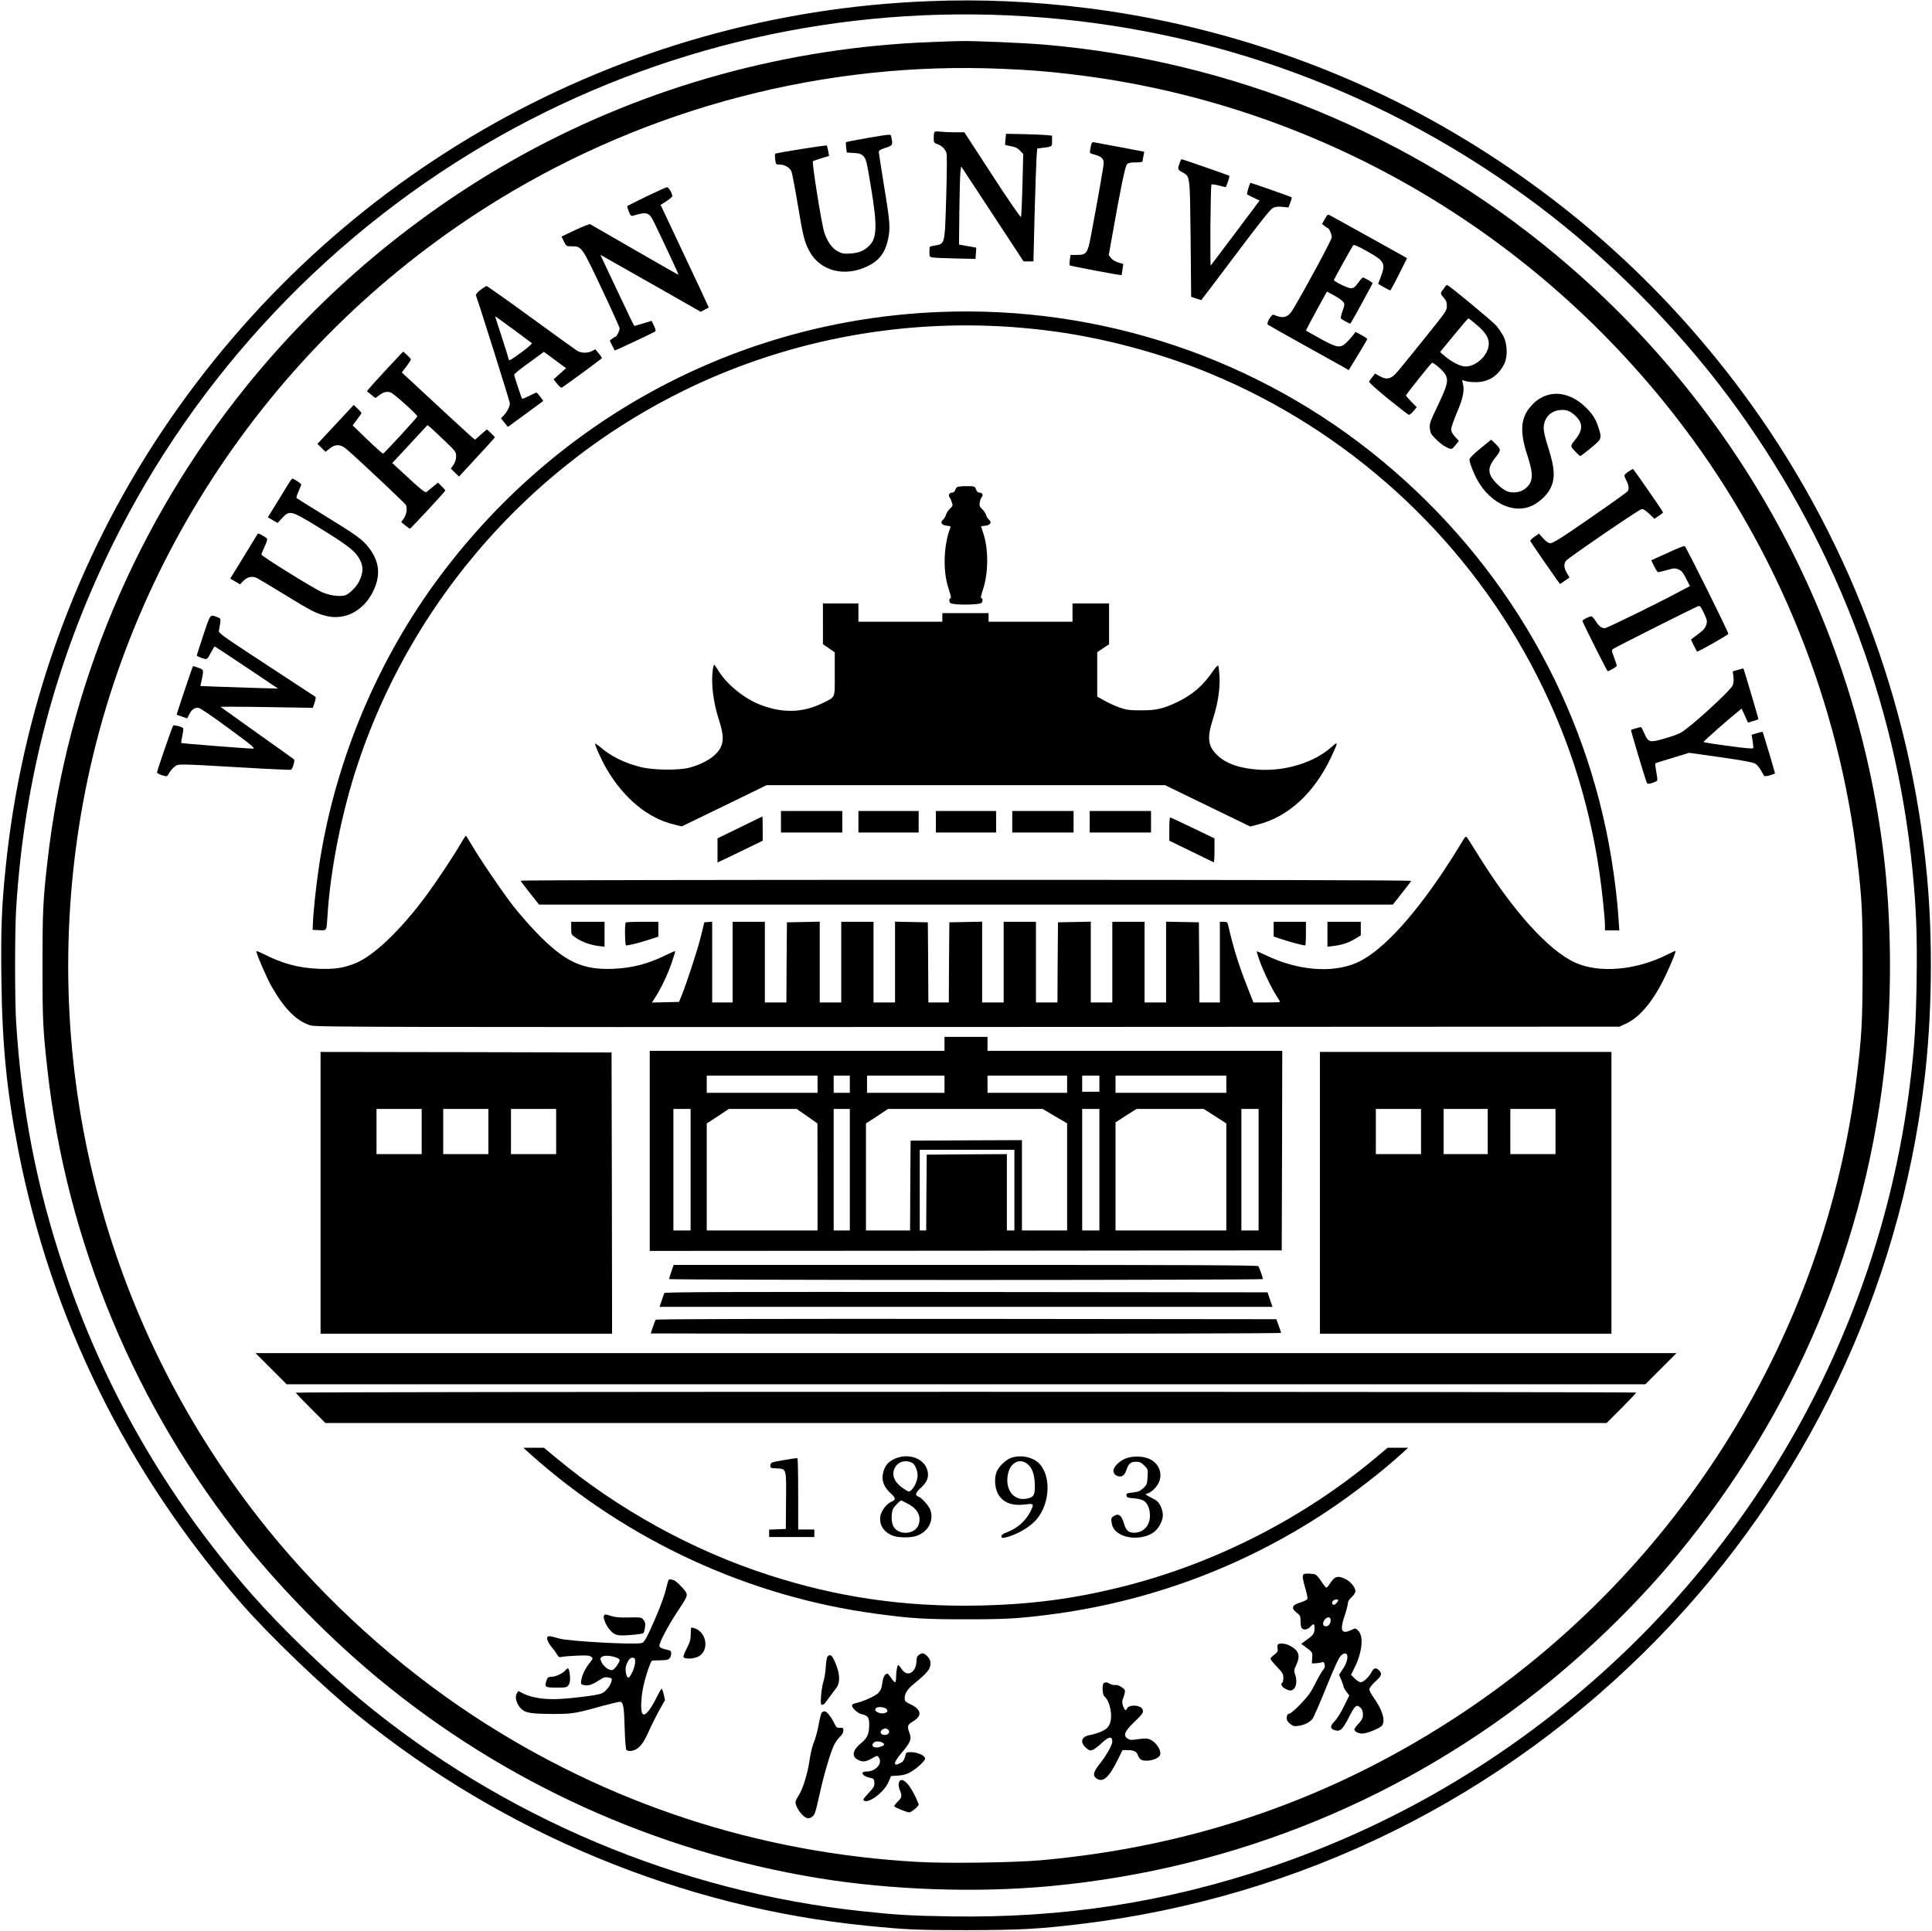 <?xml version="1.0" standalone="no"?>
<!DOCTYPE svg PUBLIC "-//W3C//DTD SVG 20010904//EN"
 "http://www.w3.org/TR/2001/REC-SVG-20010904/DTD/svg10.dtd">
<svg version="1.0" xmlns="http://www.w3.org/2000/svg"
 width="1796pt" height="1795pt" viewBox="0 0 1796 1795"
 preserveAspectRatio="xMidYMid meet">

<g transform="translate(0,1795) scale(0.1,-0.1)"
fill="#000000" stroke="none">
<path d="M8633 17939 c-2880 -112 -5512 -1586 -7121 -3989 -812 -1213 -1315
-2618 -1461 -4080 -36 -355 -44 -568 -38 -1022 7 -613 50 -1043 157 -1593 306
-1567 1008 -2992 2076 -4215 259 -297 755 -773 1081 -1037 1354 -1099 3023
-1789 4733 -1957 371 -37 463 -41 925 -41 491 1 667 10 1050 56 2057 246 3931
1172 5380 2660 1372 1409 2239 3226 2474 5184 71 589 80 1295 25 1895 -149
1631 -749 3202 -1722 4510 -749 1007 -1669 1826 -2757 2452 -1004 579 -2161
966 -3325 1112 -502 63 -983 85 -1477 65z m892 -140 c1738 -107 3374 -710
4770 -1758 655 -492 1286 -1126 1772 -1778 966 -1296 1557 -2816 1712 -4408
35 -354 44 -603 38 -1019 -6 -406 -19 -615 -62 -964 -272 -2210 -1384 -4248
-3102 -5683 -847 -708 -1795 -1241 -2833 -1594 -977 -331 -1934 -479 -2985
-462 -375 6 -502 14 -820 48 -1698 180 -3344 874 -4660 1965 -331 274 -754
684 -1021 989 -790 904 -1371 1914 -1744 3035 -250 748 -389 1467 -440 2275
-13 206 -13 842 0 1055 73 1191 367 2307 888 3370 784 1598 2056 2943 3612
3817 1484 833 3169 1218 4875 1112z"/>
<path d="M8659 17559 c-1331 -49 -2637 -409 -3795 -1044 -981 -539 -1867
-1281 -2572 -2154 -1027 -1271 -1668 -2801 -1851 -4421 -41 -357 -46 -466 -46
-970 0 -503 4 -589 46 -965 178 -1605 820 -3142 1846 -4418 346 -428 792 -880
1228 -1241 1168 -968 2575 -1607 4085 -1856 682 -112 1479 -140 2170 -75 1714
162 3309 817 4641 1905 418 342 836 755 1173 1162 1105 1333 1773 2925 1945
4638 60 595 53 1295 -19 1890 -265 2173 -1350 4158 -3047 5572 -1346 1122
-3002 1802 -4753 1953 -186 16 -655 36 -780 33 -41 0 -163 -4 -271 -9z m661
-249 c260 -11 408 -23 645 -51 2261 -267 4314 -1454 5697 -3294 875 -1165
1434 -2559 1603 -4003 45 -382 50 -493 50 -1007 -1 -512 -8 -638 -56 -1025
-296 -2384 -1634 -4548 -3644 -5892 -1192 -798 -2503 -1257 -3950 -1384 -249
-21 -857 -30 -1125 -15 -1491 82 -2894 542 -4135 1356 -708 465 -1379 1073
-1912 1732 -1489 1840 -2123 4201 -1758 6543 374 2400 1806 4541 3895 5822
1408 863 3050 1290 4690 1218z"/>
<path d="M8688 16724 c-5 -4 -8 -29 -8 -55 0 -45 2 -48 34 -59 38 -12 70 -43
84 -80 6 -16 5 -166 -2 -411 -14 -457 -8 -435 -118 -454 -38 -6 -38 -6 -38
-55 0 -48 1 -49 33 -54 17 -3 114 -7 214 -9 l181 -4 4 51 c2 28 4 52 3 53 0 1
-37 8 -80 15 l-80 14 3 311 c2 171 7 335 10 364 l7 52 290 -441 290 -442 46 0
46 0 11 448 c7 246 15 482 18 524 l6 77 46 6 c95 12 92 10 92 64 l0 50 -52 5
c-29 3 -126 7 -214 9 l-162 3 -5 -51 c-3 -27 -4 -51 -3 -52 2 -2 27 -7 57 -13
40 -7 61 -18 82 -41 l29 -31 -7 -287 c-4 -157 -10 -291 -14 -298 -4 -7 -119
161 -266 387 l-260 400 -91 0 c-50 0 -111 3 -135 6 -24 3 -47 2 -51 -2z"/>
<path d="M8058 16666 c-104 -18 -190 -35 -193 -38 -3 -2 -2 -25 1 -50 l6 -46
64 -4 c53 -3 69 -9 91 -30 24 -25 30 -48 69 -285 61 -364 57 -478 -18 -550
-50 -47 -93 -64 -172 -70 -61 -4 -77 -1 -116 19 -55 28 -102 95 -129 182 -25
83 -115 646 -104 656 4 4 40 17 79 29 l71 21 -8 47 c-5 25 -11 48 -13 50 -6 6
-469 -68 -479 -76 -4 -4 -4 -28 -1 -54 7 -46 7 -47 43 -47 46 0 94 -29 109
-66 6 -16 32 -150 57 -299 49 -299 63 -353 108 -438 99 -187 328 -247 544
-141 106 51 162 125 189 252 21 104 18 156 -36 482 -27 167 -50 314 -50 325 0
17 12 25 63 41 67 22 69 26 52 102 -6 27 4 27 -227 -12z"/>
<path d="M10146 16613 c-3 -10 -8 -34 -11 -53 -6 -35 -6 -36 42 -48 61 -17 83
-37 83 -77 0 -28 -54 -335 -121 -690 -28 -149 -40 -165 -127 -165 l-60 0 -7
-46 c-3 -25 -4 -48 -1 -51 7 -7 477 -95 482 -91 1 2 6 26 9 54 l7 50 -48 14
c-28 9 -55 26 -67 42 l-20 27 33 183 c78 444 119 640 136 659 13 15 31 19 81
19 34 0 63 3 63 8 1 4 5 26 9 49 l8 42 -51 10 c-28 6 -125 24 -216 41 -91 16
-177 33 -192 36 -20 4 -28 1 -32 -13z"/>
<path d="M10970 16445 c-25 -66 -24 -72 18 -95 77 -43 73 -17 80 -620 l5 -539
45 -16 c25 -8 47 -15 49 -15 1 0 145 189 318 420 220 293 324 424 347 436 24
12 46 15 89 11 l56 -6 18 45 c9 25 15 47 12 50 -4 4 -374 134 -382 134 -7 0
-37 -101 -32 -107 3 -2 30 -17 61 -31 l55 -27 -224 -299 c-124 -165 -227 -302
-230 -305 -3 -3 -4 164 -3 371 2 207 6 379 9 383 4 3 34 -1 67 -9 33 -9 62
-16 65 -16 7 0 40 100 35 106 -5 4 -436 154 -444 154 -2 0 -9 -11 -14 -25z"/>
<path d="M6010 16124 c-95 -47 -176 -87 -178 -89 -3 -3 3 -25 13 -51 13 -33
22 -44 34 -41 144 42 155 38 212 -82 114 -237 219 -464 217 -466 -2 -1 -185
103 -408 232 -223 129 -410 236 -415 239 -6 2 -68 -22 -138 -55 l-127 -60 22
-46 c22 -44 23 -45 71 -45 95 0 94 1 280 -393 92 -194 167 -361 167 -370 0
-21 -27 -77 -38 -77 -4 0 -18 -9 -31 -19 l-23 -18 22 -44 c12 -24 23 -45 25
-47 3 -3 368 168 378 178 5 4 -2 27 -14 52 l-22 45 -76 -23 c-42 -13 -79 -24
-82 -24 -6 0 -23 35 -213 438 l-105 223 62 -35 c34 -19 244 -138 466 -264
l405 -231 37 20 38 19 -19 42 c-10 24 -111 239 -224 478 l-205 435 55 35 c29
19 54 40 54 47 0 25 -34 83 -49 82 -9 0 -95 -39 -191 -85z"/>
<path d="M12316 15914 l-26 -46 23 -19 c12 -10 25 -18 29 -19 13 0 38 -58 38
-86 0 -22 -216 -425 -354 -660 -50 -87 -93 -101 -186 -60 -19 8 -70 -79 -55
-92 6 -5 162 -93 347 -196 186 -103 353 -196 372 -207 l34 -20 86 141 c47 77
86 144 86 148 0 4 -24 21 -54 37 l-55 29 -22 -29 c-13 -17 -40 -47 -60 -67
-57 -58 -88 -54 -245 33 -71 40 -131 73 -133 75 -2 2 41 84 95 183 l99 180 69
-37 c37 -20 75 -47 84 -60 13 -20 12 -28 -7 -82 -12 -33 -19 -65 -16 -70 7
-11 85 -53 89 -48 13 17 206 370 206 375 0 8 -79 53 -92 53 -3 0 -23 -22 -43
-50 -30 -41 -42 -50 -67 -50 -29 0 -158 63 -158 77 0 6 158 289 178 321 7 10
37 -2 132 -55 161 -90 173 -112 126 -237 l-25 -65 53 -31 c30 -16 56 -30 60
-30 3 0 40 67 81 150 l75 149 -43 25 c-43 25 -634 353 -674 374 -19 11 -24 8
-47 -34z"/>
<path d="M13435 15286 c-51 -70 -50 -62 -16 -101 25 -28 31 -45 31 -80 0 -41
-8 -54 -192 -282 -280 -348 -287 -356 -316 -375 -36 -24 -69 -22 -118 6 l-41
23 -25 -31 c-13 -17 -27 -36 -31 -43 -4 -7 62 -67 174 -158 100 -81 187 -149
194 -151 7 -3 27 12 44 33 l31 37 -50 51 c-28 28 -50 54 -50 58 0 9 227 294
241 303 14 8 107 -73 126 -109 29 -57 19 -96 -67 -279 -76 -158 -82 -175 -78
-220 4 -42 12 -56 49 -94 46 -47 86 -76 130 -93 24 -9 30 -6 59 30 l32 40 -36
39 c-24 26 -36 50 -36 69 0 15 25 88 56 161 58 137 70 204 51 272 -7 27 -7 27
20 17 16 -6 60 -12 99 -12 118 -1 208 55 266 166 34 65 32 183 -4 257 -15 30
-46 76 -68 102 -39 44 -442 378 -457 378 -5 0 -13 -6 -18 -14z m293 -357 c78
-65 112 -118 112 -174 0 -109 -130 -226 -233 -211 -47 7 -123 49 -181 99 l-39
34 129 157 c70 86 131 156 134 156 3 0 39 -27 78 -61z"/>
<path d="M4466 15254 c-27 -20 -45 -42 -42 -49 27 -71 316 -990 316 -1005 0
-28 -26 -79 -57 -112 l-26 -27 32 -40 32 -40 165 120 164 121 -27 39 c-16 21
-32 39 -36 39 -4 0 -35 -14 -68 -31 -34 -17 -63 -28 -65 -26 -7 6 -74 210 -74
223 0 7 48 47 108 90 59 43 121 88 137 100 l31 23 103 -76 103 -76 -58 -52
-58 -52 33 -41 c21 -27 37 -39 45 -35 27 16 367 266 371 272 2 4 -11 24 -29
45 l-32 39 -31 -17 c-42 -21 -101 -20 -138 3 -16 10 -210 149 -430 310 -220
160 -405 291 -411 291 -6 0 -32 -16 -58 -36z m334 -387 c74 -55 139 -103 144
-107 4 -5 -35 -40 -89 -80 -99 -73 -125 -88 -125 -74 0 5 -29 98 -64 206 l-64
198 32 -22 c17 -12 92 -67 166 -121z"/>
<path d="M8725 15049 c-1869 -77 -3576 -997 -4685 -2524 -562 -775 -942 -1710
-1079 -2660 -24 -163 -49 -402 -52 -495 l-3 -65 62 -3 c72 -3 67 -12 77 143
27 424 134 962 281 1402 554 1662 1819 3006 3441 3654 986 394 2071 517 3133
353 448 -69 942 -207 1355 -379 1273 -528 2331 -1489 2979 -2704 325 -610 534
-1245 635 -1936 23 -156 51 -425 51 -491 l0 -44 66 0 67 0 -7 108 c-10 159
-33 354 -66 559 -234 1440 -985 2747 -2125 3693 -1151 957 -2623 1452 -4130
1389z"/>
<path d="M3600 14524 c-80 -86 -155 -169 -167 -184 l-22 -27 39 -32 40 -32 33
25 c42 32 76 40 111 26 30 -11 246 -206 246 -221 0 -9 -306 -342 -319 -347 -4
-1 -69 57 -145 130 l-138 133 41 54 c23 30 41 57 41 61 0 3 -16 22 -36 41
l-36 34 -66 -71 c-37 -39 -113 -120 -169 -181 l-102 -110 38 -37 37 -37 39 31
c54 43 100 41 155 -5 91 -76 548 -506 554 -521 13 -34 5 -86 -19 -122 l-25
-36 37 -31 c21 -16 40 -30 44 -30 8 0 329 346 329 355 0 3 -16 21 -35 40 l-34
33 -47 -39 c-25 -21 -52 -43 -59 -48 -13 -10 -50 20 -249 205 l-69 64 164 177
163 176 36 -30 c19 -17 79 -73 133 -125 93 -89 97 -95 97 -136 0 -28 -8 -54
-24 -78 l-25 -36 38 -37 38 -37 166 180 c92 98 167 182 167 185 0 3 -17 21
-37 40 l-37 34 -55 -48 -55 -48 -31 25 c-26 22 -342 313 -573 529 l-77 71 43
56 c23 31 42 60 42 66 0 7 -66 71 -73 71 -1 0 -67 -71 -147 -156z"/>
<path d="M14383 14276 c-60 -19 -107 -51 -152 -103 -96 -108 -105 -236 -33
-455 61 -185 56 -253 -23 -314 -42 -31 -107 -41 -159 -24 -50 16 -140 101
-160 151 -22 54 -10 95 49 170 51 66 51 70 -8 128 l-35 33 -101 -82 c-60 -49
-101 -90 -101 -101 0 -37 54 -167 97 -231 120 -182 310 -267 465 -208 66 24
148 93 182 154 56 96 53 196 -14 403 -23 71 -40 142 -40 169 0 96 61 164 154
172 61 5 98 -10 150 -63 60 -60 59 -124 -3 -203 -56 -71 -56 -67 -10 -117 23
-25 45 -45 49 -45 5 0 49 34 99 75 100 83 102 86 75 176 -24 80 -50 126 -106
185 -114 120 -252 168 -375 130z"/>
<path d="M15137 13565 c-20 -14 -37 -30 -37 -36 0 -5 9 -27 20 -49 21 -40 25
-76 12 -96 -7 -12 -284 -207 -539 -380 -100 -68 -162 -104 -180 -104 -19 0
-38 13 -67 44 l-40 45 -43 -30 c-27 -19 -41 -35 -36 -42 11 -19 203 -298 240
-349 l35 -48 44 30 44 31 -27 47 c-25 46 -27 77 -6 108 18 25 667 469 700 479
18 5 33 -4 73 -41 l50 -47 40 27 c22 14 40 29 40 32 0 8 -274 404 -280 404 -3
0 -22 -11 -43 -25z"/>
<path d="M2697 13476 c-9 -13 -59 -94 -111 -180 l-96 -155 45 -27 46 -26 42
46 c70 74 80 72 339 -87 250 -154 324 -208 367 -273 51 -77 53 -142 9 -230
-26 -53 -95 -120 -133 -130 -53 -13 -148 1 -215 32 -90 42 -560 334 -560 348
0 6 14 40 30 75 20 42 27 67 21 75 -12 14 -80 51 -84 45 -2 -2 -24 -38 -49
-79 -25 -41 -81 -134 -126 -207 l-82 -132 46 -27 45 -27 30 31 c39 40 86 49
129 27 18 -9 132 -78 254 -152 245 -151 291 -175 386 -199 175 -45 350 46 439
229 73 149 59 281 -46 412 -56 71 -115 113 -403 290 -140 86 -259 160 -263
164 -4 4 4 32 18 62 13 30 25 59 25 65 0 9 -69 54 -83 54 -2 0 -12 -11 -20
-24z"/>
<path d="M8893 13418 c-6 -7 -13 -21 -16 -30 -4 -10 -16 -18 -27 -18 -24 0
-37 -24 -23 -43 6 -6 15 -27 21 -46 11 -31 10 -35 -18 -61 -16 -15 -32 -40
-36 -56 -4 -16 -17 -36 -28 -46 -30 -24 -11 -52 38 -56 31 -3 36 -6 30 -20
-26 -62 -46 -162 -51 -257 -6 -124 6 -224 41 -327 12 -37 19 -68 15 -68 -17 0
-19 -35 -3 -47 27 -20 268 -18 288 2 15 15 12 45 -4 45 -5 0 2 33 16 73 53
154 55 384 4 531 -11 33 -20 60 -20 62 0 2 16 4 36 6 49 4 68 32 38 56 -11 10
-24 29 -27 44 -4 14 -20 39 -36 54 -25 23 -28 33 -23 63 3 20 11 42 18 49 18
17 6 42 -20 42 -15 0 -25 9 -33 30 -11 30 -12 30 -91 30 -52 0 -83 -4 -89 -12z"/>
<path d="M15565 12838 c-49 -22 -118 -53 -153 -69 l-62 -28 27 -55 c15 -31 32
-56 37 -56 5 0 42 9 82 20 66 19 76 19 108 6 28 -12 42 -29 70 -85 l36 -70
-93 -49 c-201 -108 -678 -342 -698 -342 -33 0 -55 17 -85 65 -16 25 -34 45
-41 45 -19 0 -83 -33 -83 -42 0 -12 229 -468 235 -468 15 0 85 42 85 50 0 5
-11 40 -25 77 -24 63 -25 68 -9 80 24 17 763 389 790 397 18 6 25 -3 54 -65
30 -65 32 -74 21 -109 -9 -30 -26 -49 -76 -86 -36 -26 -65 -49 -65 -51 0 -4
51 -106 55 -111 6 -7 287 153 292 165 4 11 -386 795 -405 815 -4 4 -47 -11
-97 -34z"/>
<path d="M7650 12151 l0 -190 55 -38 55 -38 0 -201 c0 -231 9 -210 -109 -269
-183 -91 -371 -98 -576 -20 -151 56 -316 189 -395 317 -19 32 -38 57 -41 58
-4 0 -9 -21 -13 -46 -17 -131 4 -302 59 -473 39 -122 44 -186 16 -246 -36 -80
-147 -153 -291 -192 -99 -26 -337 -24 -452 5 -149 37 -279 100 -375 184 -25
21 -47 37 -50 34 -7 -7 59 -154 104 -231 162 -278 386 -463 631 -521 l70 -17
394 191 394 192 1853 0 1852 0 395 -192 396 -192 71 18 c283 72 523 292 681
626 69 147 69 153 0 92 -155 -139 -421 -222 -664 -208 -179 10 -311 55 -393
134 -89 85 -98 161 -42 335 46 142 68 286 62 399 -3 48 -9 93 -12 99 -4 6 -22
-12 -44 -43 -92 -138 -195 -228 -341 -297 -126 -60 -195 -76 -335 -75 -105 0
-130 3 -200 27 -44 16 -108 45 -142 65 l-63 36 0 207 0 206 55 37 55 36 0 190
0 190 -170 0 -170 0 0 -85 0 -85 -390 0 -390 0 0 40 0 40 -215 0 -215 0 0 -40
0 -40 -390 0 -390 0 0 85 0 85 -165 0 -165 0 0 -189z"/>
<path d="M1891 12048 c-33 -101 -61 -186 -61 -191 0 -8 33 -22 74 -33 19 -5
27 3 55 55 18 34 34 61 37 61 2 0 136 -88 297 -196 l292 -196 -210 6 c-115 4
-278 9 -361 12 l-151 6 13 62 c19 89 19 89 -33 108 -26 9 -48 16 -49 15 -5 -5
-154 -450 -152 -452 2 -1 24 -9 51 -18 l47 -16 20 39 c22 43 46 60 82 60 15 0
120 -71 282 -190 231 -170 254 -190 224 -190 -49 0 -659 48 -663 52 -2 2 3 32
10 68 8 36 11 68 7 71 -15 14 -84 31 -92 23 -9 -10 -150 -419 -150 -435 0 -9
30 -24 73 -34 18 -5 26 1 41 30 11 20 34 46 50 58 37 26 14 27 620 -8 246 -15
454 -24 460 -22 16 6 40 87 29 97 -4 4 -159 114 -343 245 -184 131 -337 240
-340 243 -3 2 189 2 426 -2 l432 -7 16 47 c9 26 13 51 9 55 -5 3 -210 138
-456 299 -411 269 -448 295 -442 317 3 13 8 43 12 68 5 42 4 45 -21 55 -76 29
-67 40 -135 -162z"/>
<path d="M16156 11722 l-48 -14 6 -49 c4 -32 2 -59 -7 -81 -21 -51 -408 -403
-486 -442 -25 -13 -94 -38 -154 -54 -132 -38 -144 -35 -181 49 -14 33 -28 59
-32 59 -8 0 -87 -22 -92 -26 -4 -3 138 -478 148 -494 6 -9 17 -9 50 1 23 7 44
18 46 23 2 6 -2 44 -10 84 -7 40 -11 74 -7 76 3 2 75 25 160 50 l153 47 292
-41 c195 -28 301 -47 321 -59 17 -9 41 -38 55 -63 14 -26 28 -50 32 -53 7 -8
98 17 98 27 0 7 -111 380 -114 385 -1 1 -24 -5 -52 -13 l-51 -15 9 -56 c5 -31
8 -61 6 -68 -2 -8 -70 -2 -230 20 -125 16 -229 33 -232 36 -5 4 237 218 331
292 l23 19 30 -65 29 -65 47 14 c26 8 49 15 50 17 3 3 -136 471 -140 473 0 0
-23 -6 -50 -14z"/>
<path d="M7260 10310 l0 -100 285 0 285 0 0 100 0 100 -285 0 -285 0 0 -100z"/>
<path d="M7980 10310 l0 -100 280 0 280 0 0 100 0 100 -280 0 -280 0 0 -100z"/>
<path d="M8700 10310 l0 -100 280 0 280 0 0 100 0 100 -280 0 -280 0 0 -100z"/>
<path d="M9410 10310 l0 -100 285 0 285 0 0 100 0 100 -285 0 -285 0 0 -100z"/>
<path d="M10130 10310 l0 -100 285 0 285 0 0 100 0 100 -285 0 -285 0 0 -100z"/>
<path d="M6878 10257 l-208 -101 0 -113 0 -112 153 73 c83 40 178 86 210 102
l57 28 0 113 c0 62 -1 113 -2 112 -2 0 -96 -46 -210 -102z"/>
<path d="M10870 10242 l0 -108 203 -99 c111 -54 205 -100 210 -102 4 -2 7 47
7 109 l0 113 -203 98 c-111 53 -205 97 -209 97 -5 0 -8 -49 -8 -108z"/>
<path d="M4280 10102 c-59 -103 -226 -354 -313 -472 -245 -332 -501 -575 -674
-640 -110 -42 -188 -52 -333 -47 -185 8 -332 47 -513 139 -33 16 -61 27 -63
25 -9 -8 96 -251 142 -331 121 -210 236 -324 364 -360 50 -15 626 -16 6110
-14 l6055 3 66 31 c128 61 254 215 363 446 55 116 100 228 91 228 -3 0 -36
-15 -73 -34 -293 -147 -633 -177 -858 -76 -248 112 -580 480 -903 1001 -49 79
-95 152 -103 162 -12 17 -18 10 -68 -75 -30 -51 -100 -160 -155 -243 -311
-464 -597 -762 -817 -852 -228 -92 -539 -64 -831 76 -45 22 -83 38 -84 37 -2
-2 8 -35 22 -76 31 -91 110 -258 158 -333 21 -32 37 -60 37 -62 0 -3 -56 -5
-124 -5 l-124 0 -60 153 c-74 186 -131 369 -176 570 -5 23 -11 27 -41 27 l-35
0 0 -375 0 -375 -95 0 -95 0 -2 373 -3 372 -152 3 -153 3 0 -376 0 -375 -100
0 -100 0 0 375 0 375 -150 0 -150 0 0 -375 0 -375 -100 0 -100 0 0 375 0 376
-152 -3 -153 -3 -3 -372 -2 -373 -100 0 -100 0 0 375 0 375 -150 0 -150 0 0
-375 0 -375 -100 0 -100 0 0 375 0 376 -152 -3 -153 -3 -3 -372 -2 -373 -95 0
-95 0 -2 373 -3 372 -152 3 -153 3 0 -376 0 -375 -100 0 -100 0 0 375 0 375
-150 0 -150 0 0 -375 0 -375 -100 0 -100 0 0 375 0 376 -152 -3 -153 -3 -3
-372 -2 -373 -100 0 -100 0 0 375 0 375 -150 0 -150 0 0 -375 0 -375 -95 0
-95 0 0 376 0 375 -36 -3 -37 -3 -33 -135 c-33 -130 -129 -425 -178 -546 l-24
-59 -126 -3 -126 -3 34 53 c54 86 112 207 150 318 20 57 34 105 32 107 -2 2
-36 -12 -74 -31 -170 -85 -318 -125 -497 -133 -292 -13 -455 64 -721 339 -65
68 -161 178 -212 243 -102 131 -322 455 -392 577 -25 43 -47 78 -50 78 -3 0
-25 -35 -50 -78z"/>
<path d="M4840 9762 c0 -4 39 -55 86 -115 l85 -107 3968 0 3969 0 83 105 c46
58 86 110 87 115 2 7 -1491 10 -4137 10 -2278 0 -4141 -3 -4141 -8z"/>
<path d="M5310 9320 c0 -59 0 -59 45 -90 54 -37 133 -66 209 -75 l56 -7 0 116
0 116 -155 0 -155 0 0 -60z"/>
<path d="M5817 9373 c-11 -10 -8 -213 3 -213 25 0 125 25 208 52 l92 30 0 69
0 69 -148 0 c-82 0 -152 -3 -155 -7z"/>
<path d="M11840 9312 l0 -69 78 -26 c67 -23 192 -56 215 -57 4 0 7 50 7 110
l0 110 -150 0 -150 0 0 -68z"/>
<path d="M12340 9264 l0 -116 56 7 c81 10 138 29 200 66 l54 33 0 63 0 63
-155 0 -155 0 0 -116z"/>
<path d="M8780 8245 l0 -65 -1370 0 -1370 0 0 -930 0 -930 2938 2 2937 3 3
928 2 927 -1370 0 -1370 0 0 65 0 65 -200 0 -200 0 0 -65z m-1180 -375 l0 -80
-515 0 -515 0 0 80 0 80 515 0 515 0 0 -80z m300 0 l0 -80 -75 0 -75 0 0 80 0
80 75 0 75 0 0 -80z m880 0 l0 -80 -360 0 -360 0 0 80 0 80 360 0 360 0 0 -80z
m1140 0 l0 -80 -370 0 -370 0 0 80 0 80 370 0 370 0 0 -80z m300 5 l0 -75 -80
0 -80 0 0 75 0 75 80 0 80 0 0 -75z m1180 -5 l0 -80 -515 0 -515 0 0 80 0 80
515 0 515 0 0 -80z m-4980 -795 l0 -565 -80 0 -80 0 0 565 0 565 80 0 80 0 0
-565z m1083 498 l96 -68 1 -497 0 -498 -515 0 -515 0 0 498 0 497 103 67 102
68 316 0 315 0 97 -67z m397 -498 l0 -565 -75 0 -75 0 0 565 0 565 75 0 75 0
0 -565z m1906 498 l114 -67 0 -498 0 -498 -210 0 -210 0 0 420 0 420 -517 -2
-518 -3 -3 -417 -2 -418 -205 0 -205 0 0 498 0 497 103 67 102 68 718 0 719 0
114 -67z m414 -498 l0 -565 -80 0 -80 0 0 565 0 565 80 0 80 0 0 -565z m1075
498 l105 -68 0 -497 0 -498 -515 0 -515 0 0 503 0 502 97 63 98 62 313 0 312
0 105 -67z m405 -498 l0 -565 -80 0 -80 0 0 565 0 565 80 0 80 0 0 -565z
m-2270 -190 l0 -375 -35 0 -35 0 0 355 0 355 -372 -2 -373 -3 -3 -352 -2 -353
-30 0 -30 0 0 375 0 375 440 0 440 0 0 -375z"/>
<path d="M2980 6860 l0 -1310 1355 0 1355 0 -2 1308 -3 1307 -1352 3 -1353 2
0 -1310z m940 570 l0 -210 -210 0 -210 0 0 210 0 210 210 0 210 0 0 -210z
m620 0 l0 -210 -210 0 -210 0 0 210 0 210 210 0 210 0 0 -210z m630 0 l0 -210
-210 0 -210 0 0 210 0 210 210 0 210 0 0 -210z"/>
<path d="M12270 6860 l0 -1310 1355 0 1355 0 0 1310 0 1310 -1355 0 -1355 0 0
-1310z m940 570 l0 -210 -210 0 -210 0 0 210 0 210 210 0 210 0 0 -210z m620
0 l0 -210 -205 0 -205 0 0 210 0 210 205 0 205 0 0 -210z m630 0 l0 -210 -210
0 -210 0 0 210 0 210 210 0 210 0 0 -210z"/>
<path d="M6241 6128 c-12 -34 -21 -66 -21 -70 0 -4 1242 -8 2760 -8 1518 0
2760 4 2760 8 0 15 -33 107 -43 120 -7 9 -564 12 -2722 12 l-2713 0 -21 -62z"/>
<path d="M6175 5928 c-3 -7 -14 -39 -24 -70 l-20 -58 2849 0 2849 0 -23 68
-23 67 -2802 3 c-2236 2 -2803 0 -2806 -10z"/>
<path d="M6095 5680 c-6 -9 -45 -120 -45 -127 0 -1 1318 -3 2930 -3 1612 0
2930 3 2929 8 0 4 -10 34 -22 67 l-22 60 -2882 3 c-1880 1 -2884 -1 -2888 -8z"/>
<path d="M2520 5225 l145 -145 6315 0 6315 0 145 145 145 145 -6605 0 -6605 0
145 -145z"/>
<path d="M2750 5002 c0 -4 62 -69 138 -145 l137 -137 5955 0 5955 0 138 138
c75 75 137 141 137 145 0 4 -2803 7 -6230 7 -3426 0 -6230 -3 -6230 -8z"/>
<path d="M4929 4432 c899 -804 2033 -1328 3221 -1486 328 -44 447 -51 835 -51
361 0 479 7 750 41 933 117 1812 441 2595 959 240 159 517 373 702 542 l58 53
-95 0 -96 0 -102 -86 c-673 -566 -1501 -989 -2357 -1204 -452 -114 -853 -167
-1340 -177 -690 -14 -1313 76 -1955 284 -711 230 -1402 611 -1979 1092 l-109
91 -96 0 -96 0 64 -58z"/>
<path d="M8314 4386 c-57 -27 -87 -62 -103 -122 -20 -73 3 -138 68 -197 49
-44 51 -60 11 -77 -47 -19 -98 -85 -106 -136 -12 -80 28 -145 111 -180 49 -21
164 -23 220 -5 112 37 168 139 134 242 -12 37 -82 115 -110 124 -36 12 -30 36
21 82 60 54 79 105 60 167 -33 111 -181 160 -306 102z m167 -37 c24 -12 49
-72 49 -116 0 -45 -28 -110 -59 -137 -21 -19 -21 -19 -77 18 -71 48 -102 108
-85 166 22 75 100 106 172 69z m-52 -374 c99 -50 136 -115 112 -196 -29 -97
-190 -109 -237 -18 -21 41 -20 133 1 167 14 23 64 72 73 72 1 0 24 -11 51 -25z"/>
<path d="M9402 4397 c-50 -16 -118 -81 -138 -132 -25 -67 -15 -164 23 -219 50
-73 131 -99 256 -82 67 10 71 2 36 -67 -47 -91 -123 -157 -224 -195 -31 -11
-45 -22 -45 -35 0 -16 5 -18 33 -12 104 23 230 95 292 168 132 153 138 424 14
531 -62 53 -162 71 -247 43z m164 -72 c36 -37 54 -102 54 -196 0 -76 -11 -96
-60 -109 -130 -35 -221 74 -190 226 24 116 123 156 196 79z"/>
<path d="M10463 4390 c-59 -24 -113 -79 -113 -115 0 -34 43 -61 78 -49 19 7
31 22 44 59 21 60 39 75 91 75 31 0 46 -7 74 -35 35 -35 35 -36 31 -106 -4
-67 -6 -73 -40 -105 -30 -27 -47 -34 -98 -40 -55 -6 -61 -9 -58 -28 3 -18 11
-22 68 -26 37 -3 77 -12 92 -22 36 -23 58 -77 58 -140 0 -92 -61 -158 -147
-158 -55 0 -76 21 -97 94 -21 70 -50 89 -92 61 -23 -15 -26 -22 -21 -58 7 -52
33 -87 86 -114 91 -47 235 -35 311 25 45 36 80 105 80 157 0 22 -10 61 -22 85
-19 37 -34 51 -86 76 -57 29 -61 32 -38 38 40 10 93 63 112 111 30 79 -2 162
-77 204 -60 34 -165 39 -236 11z"/>
<path d="M7285 4375 c-116 -20 -120 -22 -123 -47 -3 -26 -2 -27 60 -30 90 -4
88 1 85 -308 l-2 -255 -77 -3 -78 -3 0 -34 0 -35 210 0 210 0 0 35 0 35 -75 0
-75 0 0 329 c0 182 -3 332 -7 334 -5 2 -62 -6 -128 -18z"/>
<path d="M12117 3313 c-12 -12 -7 -48 18 -132 13 -45 22 -88 19 -96 -4 -8 -29
-22 -56 -30 -88 -26 -101 -55 -43 -99 32 -25 35 -31 35 -80 0 -28 5 -57 12
-64 19 -19 53 -14 78 13 32 34 40 32 40 -11 0 -49 -11 -66 -72 -109 l-52 -38
25 -18 c84 -63 81 -58 77 -113 l-3 -51 35 1 c19 1 45 5 56 9 18 5 23 2 28 -20
5 -20 1 -33 -17 -54 -12 -15 -45 -72 -71 -125 -39 -78 -66 -116 -133 -186 -46
-49 -94 -90 -106 -92 -16 -2 -23 -11 -25 -34 -2 -25 3 -37 30 -59 28 -24 38
-26 77 -21 56 8 109 34 133 67 10 13 68 146 128 294 77 190 118 277 136 293
68 60 82 -27 20 -121 l-38 -57 21 -50 c11 -27 21 -54 21 -61 0 -7 12 -28 26
-47 l27 -35 -49 -100 c-27 -57 -66 -118 -87 -140 -43 -43 -44 -67 -4 -81 54
-19 76 0 136 117 58 114 72 126 111 87 13 -13 20 -33 20 -60 0 -33 -7 -48 -40
-84 -22 -24 -40 -48 -40 -54 0 -23 49 -45 88 -38 53 8 154 52 169 72 35 48 4
148 -82 268 -19 26 -35 58 -35 70 0 13 21 41 55 72 60 55 66 73 35 104 -28 28
-48 25 -68 -12 -25 -49 -77 -98 -102 -98 -12 0 -37 15 -56 34 l-35 35 30 60
c74 146 90 296 38 349 -26 26 -27 26 -62 9 -94 -45 -113 -9 -66 128 17 51 31
105 31 119 0 16 12 37 35 57 20 18 35 42 35 54 0 36 -42 88 -90 113 -75 38
-105 28 -153 -50 -10 -16 -22 -28 -27 -28 -6 0 -26 25 -45 55 -19 30 -44 59
-54 65 -22 11 -104 14 -114 3z m323 -242 c0 -12 -29 -41 -40 -41 -16 0 -22 21
-10 35 14 17 50 20 50 6z m-70 -183 c0 -33 -19 -58 -45 -58 -32 0 -34 36 -5
68 23 24 50 19 50 -10z"/>
<path d="M6215 3260 c-4 -6 -15 -47 -26 -92 -20 -81 -83 -241 -159 -402 -33
-68 -46 -87 -67 -92 -65 -17 -678 17 -763 42 -88 26 -107 27 -113 11 -6 -17
15 -62 47 -97 13 -14 32 -40 42 -58 16 -28 23 -32 44 -27 14 4 77 9 140 12 92
4 119 2 135 -10 19 -15 19 -16 -11 -54 -42 -52 -72 -113 -80 -162 -6 -37 -5
-40 20 -47 41 -10 80 2 140 41 46 31 59 35 91 29 33 -6 36 -9 30 -33 -11 -47
-58 -103 -97 -117 -49 -17 -257 -43 -393 -50 -129 -7 -252 12 -327 49 l-49 25
-15 -23 c-21 -32 -2 -99 40 -141 40 -40 90 -48 306 -49 169 0 202 5 458 77 79
21 150 38 159 36 27 -5 35 -53 40 -248 3 -102 10 -191 15 -197 14 -17 53 -16
86 1 47 25 78 68 126 176 26 58 70 145 97 194 l51 90 -12 53 c-7 29 -16 53
-19 53 -4 0 -21 -30 -39 -66 -77 -155 -130 -210 -146 -151 -10 37 -6 127 9
209 17 98 73 268 88 269 7 1 43 2 80 3 55 1 71 5 83 20 17 24 18 65 2 70 -7 2
-32 9 -55 15 -32 9 -43 17 -43 32 0 30 80 182 158 301 102 154 106 162 88 196
-16 30 -100 112 -115 112 -5 0 -16 3 -24 6 -8 3 -18 0 -22 -6z m-482 -722 c15
-6 27 -15 27 -20 0 -25 -46 -89 -67 -94 -30 -8 -85 33 -103 77 -12 28 -12 33
6 46 21 15 86 11 137 -9z m171 -43 c0 -42 -41 -136 -61 -142 -19 -7 -36 74
-23 110 18 53 39 78 63 75 19 -3 22 -9 21 -43z"/>
<path d="M5615 2930 c-11 -17 14 -84 46 -123 51 -62 71 -68 198 -58 62 4 116
12 121 17 6 6 13 30 16 55 5 35 2 49 -14 69 -20 24 -23 25 -134 22 -80 -2
-128 2 -163 13 -59 18 -62 18 -70 5z"/>
<path d="M6421 2758 c0 -52 -7 -75 -36 -132 -20 -37 -34 -74 -31 -82 8 -20 93
-18 136 4 109 54 80 236 -43 267 -25 7 -25 6 -26 -57z"/>
<path d="M11877 2657 c-3 -7 -3 -25 0 -38 4 -20 -3 -31 -31 -53 -20 -15 -36
-32 -36 -38 0 -6 27 -39 60 -74 53 -55 60 -67 60 -103 0 -22 -4 -43 -10 -46
-26 -16 11 -57 63 -70 56 -14 86 67 55 151 -10 29 -9 40 12 84 41 88 25 136
-62 181 -43 22 -104 25 -111 6z"/>
<path d="M8542 2564 c-15 -11 -22 -25 -22 -50 0 -111 -84 -163 -136 -84 -15
22 -30 40 -34 40 -9 0 -20 -62 -20 -117 0 -24 -4 -43 -10 -43 -5 0 -22 18 -36
40 -15 22 -30 40 -33 40 -24 0 -42 -31 -49 -88 -7 -48 -15 -69 -37 -92 -28
-29 -142 -80 -212 -95 -20 -4 -33 -13 -33 -22 0 -22 53 -71 86 -79 63 -14 74
-29 74 -100 0 -84 -17 -122 -75 -170 -61 -50 -83 -96 -61 -130 9 -13 33 -28
54 -35 39 -11 61 -5 132 36 22 13 26 13 38 -2 41 -55 -25 -133 -112 -133 -64
0 -42 -43 30 -58 36 -7 39 -11 42 -44 3 -33 -3 -44 -54 -99 -53 -58 -56 -63
-37 -72 48 -21 187 88 224 178 l22 53 68 4 c48 4 80 13 111 31 65 38 138 106
138 128 0 27 -71 58 -130 59 -46 0 -46 0 -57 -44 -10 -33 -20 -47 -45 -59 -69
-34 -64 5 13 96 83 98 95 127 75 181 -25 66 -21 81 30 111 88 51 81 110 -18
158 -53 25 -58 31 -58 60 0 43 28 86 86 132 76 61 124 108 140 137 23 44 18
86 -15 119 -34 33 -47 35 -79 13z m-298 -507 c8 -14 8 -20 -4 -27 -42 -27
-128 8 -97 39 18 18 88 10 101 -12z m16 -192 c16 -20 -3 -45 -35 -45 -34 0
-50 24 -30 44 21 20 49 21 65 1z m-59 -115 c28 -15 23 -27 -16 -40 -56 -19
-96 5 -63 38 15 15 53 16 79 2z"/>
<path d="M7692 2547 c-6 -7 -13 -51 -16 -97 -2 -47 -12 -105 -20 -129 -9 -25
-19 -85 -23 -133 -5 -77 -4 -88 10 -88 9 0 23 10 32 23 9 12 30 42 48 65 18
24 42 57 55 74 31 43 30 117 -3 204 -35 93 -56 114 -83 81z"/>
<path d="M5254 2419 c-25 -29 -91 -59 -131 -59 -27 0 -33 -5 -43 -35 -20 -60
-12 -65 94 -65 87 0 96 2 110 22 17 24 20 59 10 121 -8 43 -14 45 -40 16z"/>
<path d="M10263 2303 c-19 -7 -17 -107 3 -124 54 -44 81 -188 49 -259 -14 -32
-29 -45 -72 -66 -30 -14 -78 -29 -106 -34 -84 -13 -102 -66 -42 -119 31 -27
39 -29 63 -20 15 6 47 30 72 53 76 73 109 80 110 23 0 -30 -56 -129 -114 -202
-64 -79 -71 -114 -31 -141 60 -39 115 11 197 178 l43 87 42 0 c56 1 90 -13 98
-41 4 -13 14 -31 23 -40 29 -33 145 -17 180 25 33 40 -36 146 -106 161 -16 4
-59 2 -97 -4 -57 -9 -71 -8 -91 5 -47 30 -31 68 67 162 73 69 83 86 69 113
-22 41 -129 44 -144 4 -9 -24 -22 -15 -36 25 -11 34 -10 45 5 85 10 25 15 52
12 61 -9 22 -69 56 -89 49 -9 -3 -31 2 -47 10 -31 17 -38 18 -58 9z"/>
<path d="M7642 2031 c-7 -4 -21 -55 -31 -112 -10 -57 -30 -132 -45 -166 -15
-37 -32 -107 -41 -173 -17 -117 -61 -261 -99 -320 -12 -19 -25 -43 -29 -53
-14 -38 53 -142 103 -159 27 -10 61 11 75 46 8 19 28 99 45 178 35 166 102
393 135 458 13 25 37 58 54 74 20 19 31 40 31 57 0 24 -4 27 -32 25 -29 -1
-34 4 -56 49 -25 52 -68 105 -86 105 -6 0 -17 -4 -24 -9z"/>
<path d="M8355 1372 c-3 -16 1 -43 10 -65 22 -53 19 -69 -20 -107 -19 -19 -34
-38 -32 -43 3 -10 116 -57 139 -57 20 0 88 57 88 73 0 6 -18 49 -41 94 -59
120 -129 171 -144 105z"/>
</g>
</svg>
